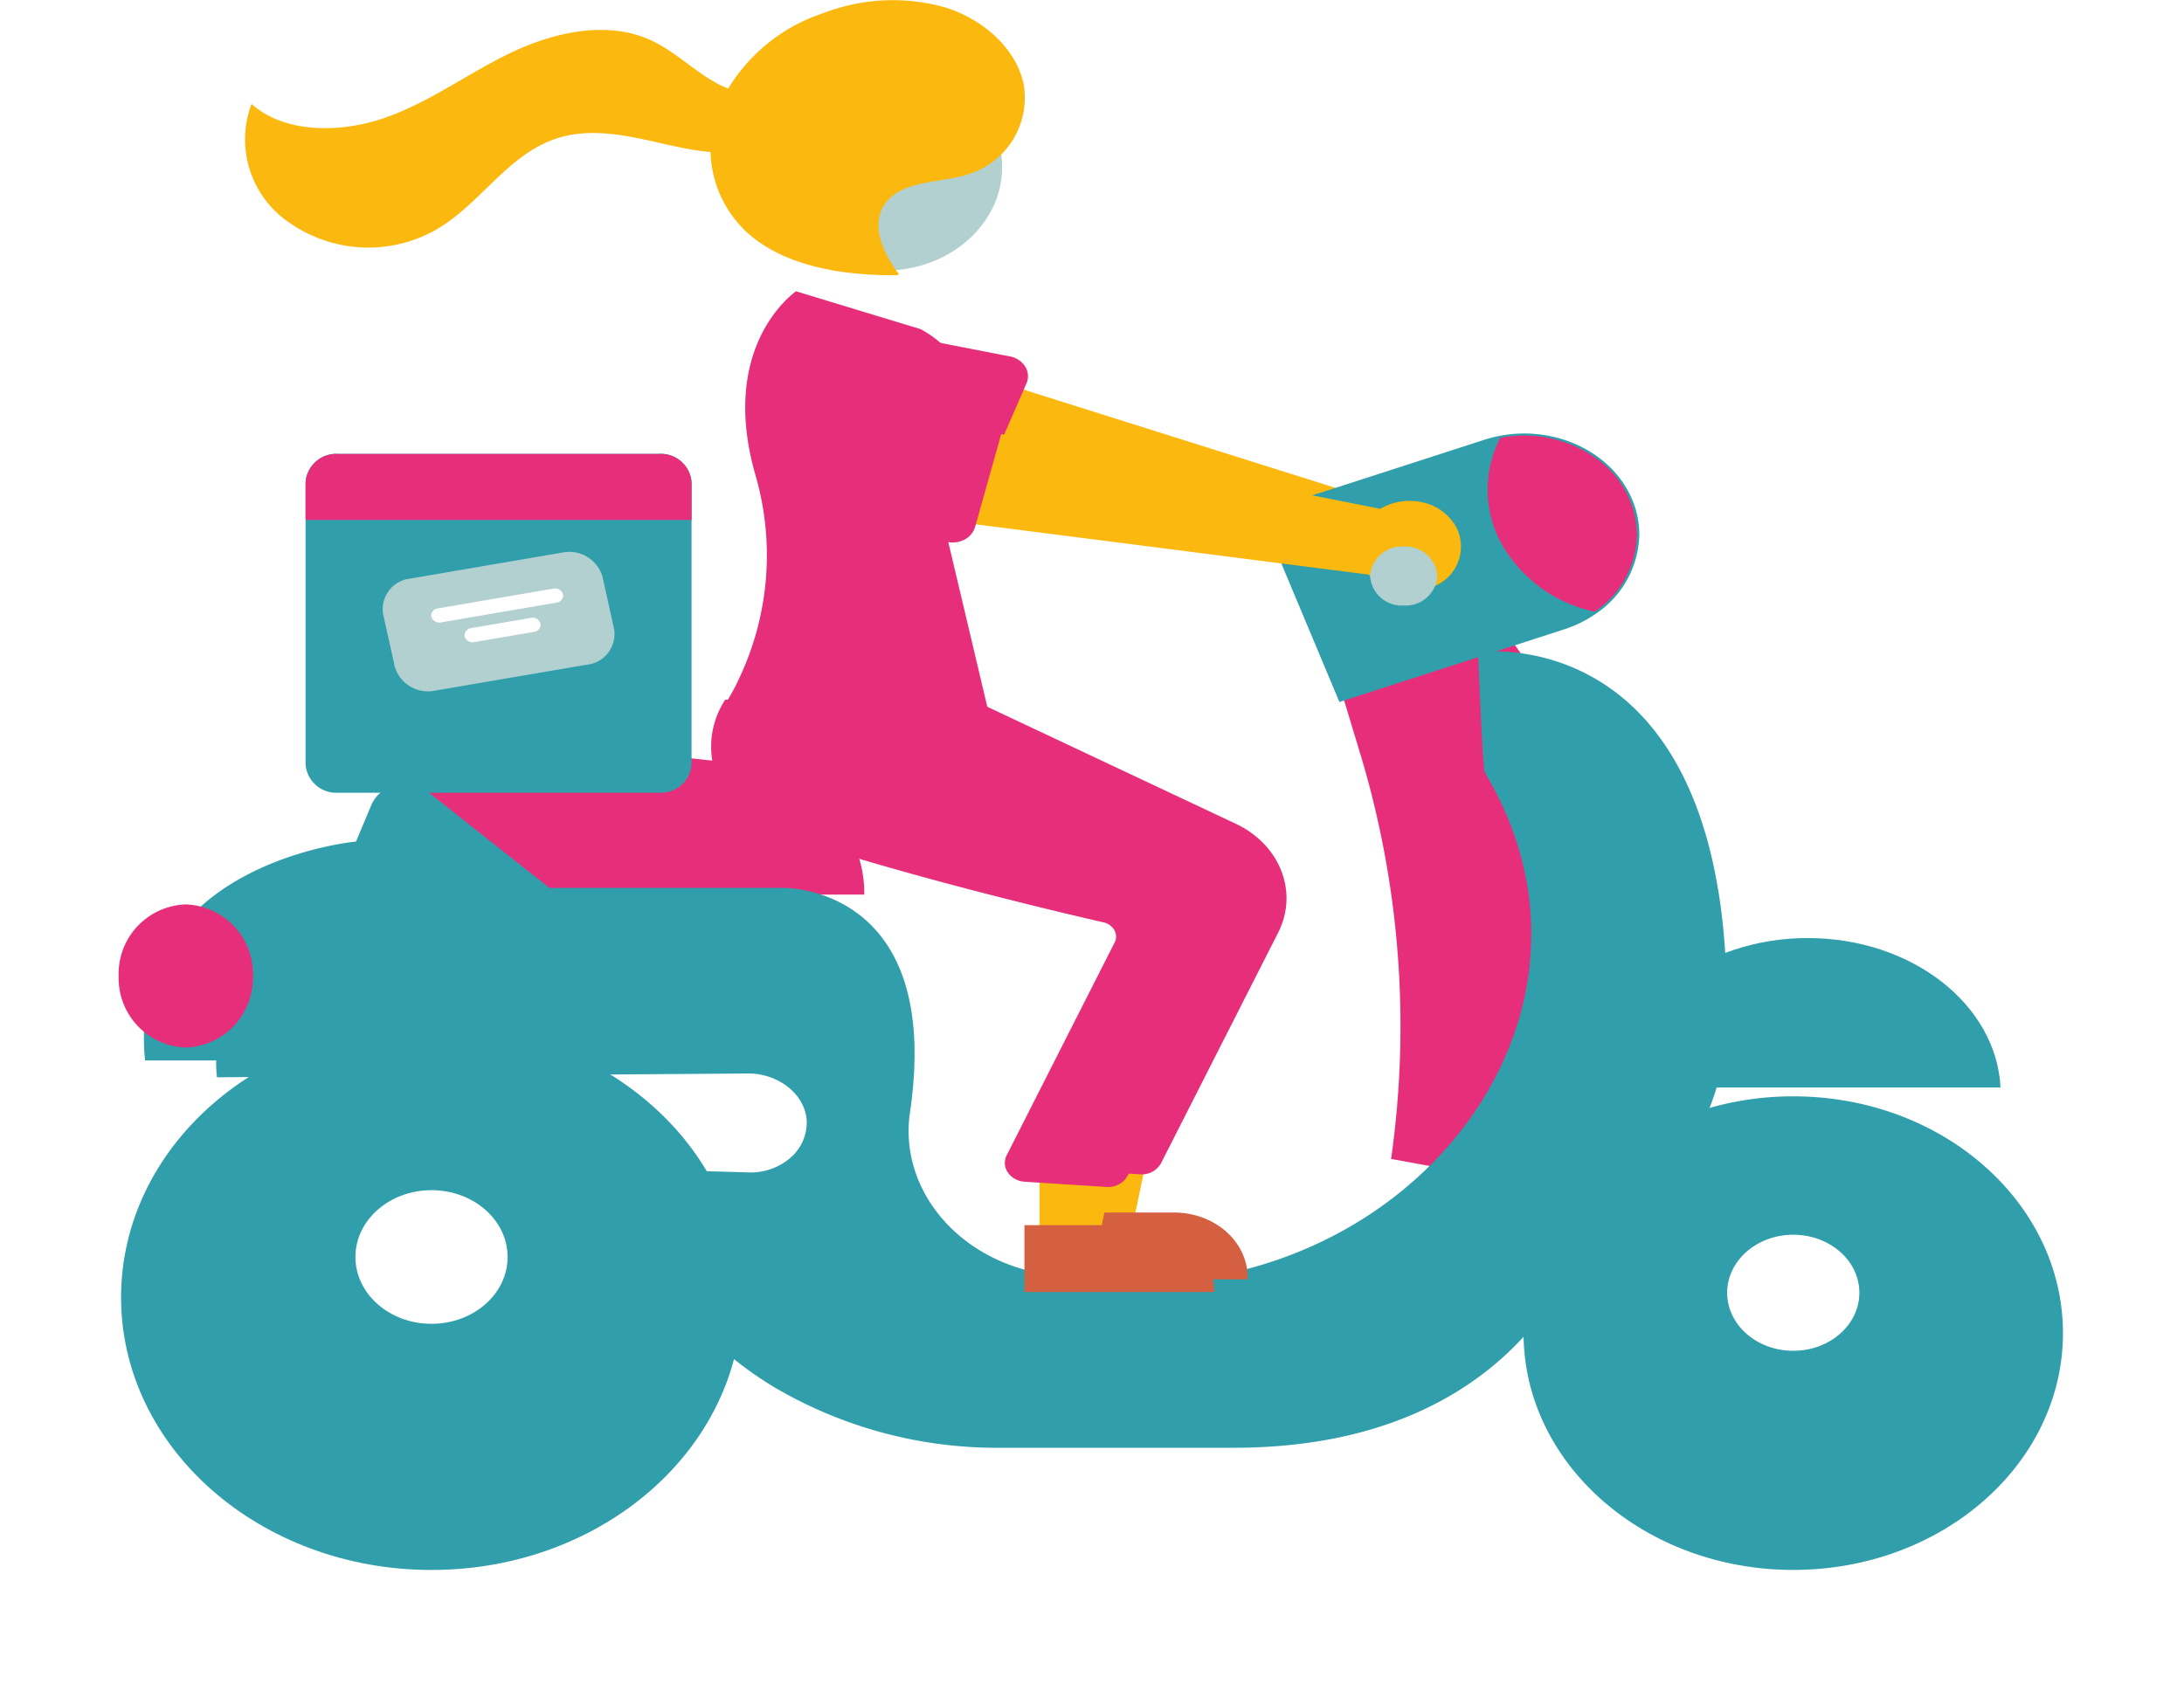 <?xml version="1.0" encoding="UTF-8"?>
<svg viewBox="0 0 162.39 125.75" xmlns="http://www.w3.org/2000/svg">
<defs>
<style>.a{fill:#e72e7a;}.b{fill:#309fab;}.c{fill:#b1d0cf;}.d{fill:#fff;}.e{fill:#fbb80f;}.f{fill:#d46041;}.g{filter:url(#b);}.h{filter:url(#c);}.i{filter:url(#d);}</style>
<filter id="d" x="1.698" y="39.437" width="135.75" height="77.234" filterUnits="userSpaceOnUse">
<feOffset dy="3" input="SourceAlpha"/>
<feGaussianBlur result="b" stdDeviation="3"/>
<feFlood flood-opacity=".161"/>
<feComposite in2="b" operator="in"/>
<feComposite in="SourceGraphic"/>
</filter>
<filter id="c" x="104.28" y="72.529" width="58.108" height="53.221" filterUnits="userSpaceOnUse">
<feOffset dy="3" input="SourceAlpha"/>
<feGaussianBlur result="d" stdDeviation="3"/>
<feFlood flood-opacity=".161"/>
<feComposite in2="d" operator="in"/>
<feComposite in="SourceGraphic"/>
</filter>
<filter id="b" x="0" y="67.207" width="64.169" height="58.543" filterUnits="userSpaceOnUse">
<feOffset dy="3" input="SourceAlpha"/>
<feGaussianBlur result="f" stdDeviation="3"/>
<feFlood flood-opacity=".161"/>
<feComposite in2="f" operator="in"/>
<feComposite in="SourceGraphic"/>
</filter>
</defs>
<g transform="translate(8.822)">
<path class="a" transform="translate(-474.15 -387)" d="m529.59 453.53h-34.218l-0.363-9.239a2.621 2.621 0 0 1 1.023-2.141 3.451 3.451 0 0 1 2.518-0.708l19.913 2.141c6.146 0.014 11.121 4.392 11.126 9.79z"/>
<path class="b" transform="translate(-461.61 -341.66)" d="m501.79 375.41h-23.865a2.283 2.283 0 0 0-2.417 2.122v20.958a2.283 2.283 0 0 0 2.417 2.122h23.866a2.283 2.283 0 0 0 2.417-2.122v-20.957a2.283 2.283 0 0 0-2.417-2.122z"/>
<path class="c" transform="translate(-471.92 -357.67)" d="m506.73 407.1-11.268 1.927a2.575 2.575 0 0 1-3.011-1.782l-0.866-3.906a2.289 2.289 0 0 1 2.03-2.644l11.268-1.927a2.575 2.575 0 0 1 3.011 1.782l0.866 3.906a2.289 2.289 0 0 1-2.03 2.644z"/>
<path class="d" transform="translate(-478.45 -363.61)" d="M511.011,408.425l-8.6,1.471a.605.605,0,0,1-.709-.419.538.538,0,0,1,.478-.622l8.6-1.471a.605.605,0,0,1,.709.419A.538.538,0,0,1,511.011,408.425Z"/>
<path class="d" transform="translate(-482.93 -368.39)" d="M513.815,415.381l-4.448.761a.605.605,0,0,1-.708-.419.538.538,0,0,1,.478-.622l4.448-.761a.605.605,0,0,1,.709.419A.538.538,0,0,1,513.815,415.381Z"/>
<path class="a" transform="translate(-461.61 -341.66)" d="m504.21 377.54v2.786h-28.7v-2.786a2.283 2.283 0 0 1 2.417-2.122h23.866a2.283 2.283 0 0 1 2.417 2.122z"/>
<path class="e" transform="translate(-545.2 -327.27)" d="m645.11 366.81a3.566 3.566 0 0 0-2.179-2.107 4.312 4.312 0 0 0-3.238 0.114l-32.834-10.344-1.446 7.2 32.729 7.9a4.145 4.145 0 0 0 4.884 1.333 3.26 3.26 0 0 0 2.084-4.096z"/>
<path class="a" transform="translate(-529.2 -321.52)" d="M596.7,350.034l-3.1,7.113a1.633,1.633,0,0,1-1.021.879,1.931,1.931,0,0,1-1.425-.1l-7.535-3.724a4.049,4.049,0,0,1-2.731-5.416,5,5,0,0,1,6.167-2.4l8.414,1.639a1.709,1.709,0,0,1,1.14.758A1.344,1.344,0,0,1,596.7,350.034Z"/>
<path class="a" transform="translate(-600.28 -368.79)" d="m702.78 414.91-11.765 4.7 1.545 5.107a70.088 70.088 0 0 1 2.332 30.259l8.6 1.578 7.13-15.967-2.5-18.158z"/>
<path class="b" transform="translate(-637.3 -420.65)" d="m762.89 490.41c-7.73 0-14.03 4.935-14.335 11.114h28.67c-0.306-6.179-6.605-11.114-14.335-11.114z"/>
<g class="i" transform="translate(-8.82)">
<path class="b" transform="translate(-431.07 -367.28)" d="M559.462,438.107c-.4-27.895-18.493-25.328-18.493-25.328s.338,8.683.5,8.953c11.528,19.154-7.5,41.609-31.716,37.478q-.685-.117-1.316-.237c-6.369-1.168-10.608-6.48-9.684-12.136,2.386-16.823-9.48-16.526-9.48-16.526h-17.35l-9.01-7.121a2.887,2.887,0,0,0-2.381-.523A2.53,2.53,0,0,0,458.7,424.1l-1.159,2.763s-17.113,1.565-15.687,16.28h5.291a8.248,8.248,0,0,0,.057,1.252l39.484-.282c2.314-.017,4.357,1.63,4.367,3.663a3.474,3.474,0,0,1-1.271,2.655,4.526,4.526,0,0,1-3.059,1.038l-6.366-.186c-1.961,7.67,2.852,12.836,8.155,16.084a32.611,32.611,0,0,0,16.976,4.579h17.294c22.46,0,26.382-16.593,26.382-16.593C560.934,450.974,559.462,438.107,559.462,438.107Z"/>
</g>
<g class="h" transform="translate(-8.82)">
<path class="b" transform="translate(113.28 78.53)" d="M20.054,0C31.13,0,40.108,7.885,40.108,17.611S31.13,35.221,20.054,35.221,0,27.337,0,17.611,8.978,0,20.054,0Z"/>
</g>
<ellipse class="d" transform="translate(119.6 91.823)" cx="4.915" cy="4.316" rx="4.915" ry="4.316"/>
<g class="g" transform="translate(-8.82)">
<path class="b" transform="translate(9 73.21)" d="M23.084,0C35.834,0,46.169,9.076,46.169,20.272S35.834,40.543,23.084,40.543,0,31.468,0,20.272,10.335,0,23.084,0Z"/>
</g>
<ellipse class="d" transform="translate(17.605 88.51)" cx="5.658" cy="4.969" rx="5.658" ry="4.969"/>
<path class="b" transform="translate(-592.15 -338.33)" d="M682.92,390.537l-4.233-10.1a4.144,4.144,0,0,1,2.883-5.482l12.136-3.923c4.434-1.434,9.352.56,10.985,4.454a6.663,6.663,0,0,1,.528,2.6,7.266,7.266,0,0,1-3.2,5.864,8.868,8.868,0,0,1-2.4,1.186Z"/>
<path class="a" transform="translate(-620.22 -338.68)" d="m733.11 378.43a7.074 7.074 0 0 1-3.137 5.742 10.477 10.477 0 0 1-6.923-5.036 8.358 8.358 0 0 1-0.1-7.894 9.273 9.273 0 0 1 7.038 1.46 7.059 7.059 0 0 1 3.122 5.728z"/>
<path class="a" transform="translate(0 67.258)" d="M4.991,0A5.165,5.165,0,0,1,9.982,5.322a5.165,5.165,0,0,1-4.991,5.322A5.165,5.165,0,0,1,0,5.322,5.165,5.165,0,0,1,4.991,0Z"/>
<path class="e" transform="translate(-379.1 -178.74)" d="m450.07 270.16h4.371l2.079-9.955h-6.451z"/>
<path class="f" transform="translate(-562.59 -465.42)" d="m632.44 555.59h8.608c3.03 0 5.486 2.157 5.485 4.817v0.156h-14.093z"/>
<path class="a" transform="translate(-520.46 -379.68)" d="M596.5,467.013c-.051,0-.1,0-.153-.006l-6.049-.387a1.647,1.647,0,0,1-1.208-.65,1.262,1.262,0,0,1-.15-1.237l8.1-15.971a.975.975,0,0,0-.07-.876,1.214,1.214,0,0,0-.788-.551c-3.807-.874-13.573-3.2-22.028-5.923-3.622-1.166-5.9-2.852-6.781-5.01a6.34,6.34,0,0,1,.628-5.548l.057-.085,7.956.635,8.625.644,18.9,8.9c3.284,1.56,4.653,5.073,3.144,8.072l-8.714,17.159A1.626,1.626,0,0,1,596.5,467.013Z"/>
<path class="c" transform="translate(48.178 4.746)" d="M8.756,0c4.836,0,8.756,3.443,8.756,7.689s-3.92,7.689-8.756,7.689S0,11.936,0,7.689,3.92,0,8.756,0Z"/>
<path class="e" transform="translate(-374.6 -180.8)" d="m443.07 273.16h4.371l2.08-9.955h-6.451z"/>
<path class="f" transform="translate(-558.09 -467.48)" d="m625.44 558.59h8.608c3.03 0 5.486 2.157 5.485 4.817v0.156h-14.093z"/>
<path class="a" transform="translate(-515.95 -381.74)" d="M589.5,470.013q-.076,0-.153-.006l-6.049-.387a1.647,1.647,0,0,1-1.208-.65,1.262,1.262,0,0,1-.15-1.237l8.1-15.971a.976.976,0,0,0-.07-.876,1.214,1.214,0,0,0-.788-.551c-3.807-.874-13.573-3.2-22.028-5.923-3.622-1.166-5.9-2.852-6.78-5.01a6.34,6.34,0,0,1,.628-5.548l.057-.085,7.956.635,8.625.644,18.9,8.9c3.284,1.56,4.653,5.073,3.144,8.072l-8.714,17.159A1.627,1.627,0,0,1,589.5,470.013Z"/>
<path class="a" transform="translate(-518.08 -315.13)" d="m577.72 339.61-9.269-2.818s-5.819 3.926-3.023 13.665a21.377 21.377 0 0 1-1.212 15.128 14.812 14.812 0 0 1-0.934 1.732s10.339 10.958 19.965 2.818l-3.743-15.81s5.881-10.489-1.784-14.715z"/>
<path class="e" transform="translate(-515.96 -267.58)" d="M573.98,287.972c-1.246-1.638-2.23-3.91-.858-5.468,1.354-1.539,4.026-1.312,6.1-1.993a5.951,5.951,0,0,0,4.042-6.6c-.523-2.669-2.963-4.882-5.87-5.788a14.35,14.35,0,0,0-9.032.432,13.037,13.037,0,0,0-7.771,6.912,8.462,8.462,0,0,0,2.028,9.339c2.8,2.592,7.2,3.282,11.274,3.241"/>
<path class="e" transform="translate(-453.43 -272.46)" d="M503.307,278.876c-1.57,1.123-3.966.624-5.652-.361s-3.054-2.388-4.877-3.161c-3.216-1.362-7.1-.457-10.233,1.052s-5.9,3.593-9.209,4.776-7.524,1.242-10.027-.993a7.473,7.473,0,0,0,2.918,8.9,10.216,10.216,0,0,0,10.527.606c3.622-1.937,5.623-6,9.685-7.069,2.248-.592,4.662-.115,6.934.4s4.641,1.074,6.934.635,4.438-2.249,4.146-4.294Z"/>
<path class="e" transform="translate(-543.66 -335.88)" d="m643.13 375.11a3.729 3.729 0 0 0-2.458-1.855 4.276 4.276 0 0 0-3.2 0.464l-34.036-6.708-0.423 7.3 33.59 4.3a4.218 4.218 0 0 0 5.034 0.794 3.172 3.172 0 0 0 1.493-4.295z"/>
<path class="a" transform="translate(-526.29 -331.42)" d="M592.046,363.221l-2.078,7.395a1.561,1.561,0,0,1-.889.983,1.934,1.934,0,0,1-1.429.051l-8-2.88c-2.555-.561-4.109-2.834-3.471-5.078a4.847,4.847,0,0,1,5.783-3.048l8.581.715a1.778,1.778,0,0,1,1.238.629A1.361,1.361,0,0,1,592.046,363.221Z"/>
<path class="c" transform="translate(93.051 40.647)" d="M2.5,0a2.358,2.358,0,0,1,2.5,2.192A2.358,2.358,0,0,1,2.5,4.383,2.358,2.358,0,0,1,0,2.192,2.358,2.358,0,0,1,2.5,0Z"/>
</g>
</svg>
